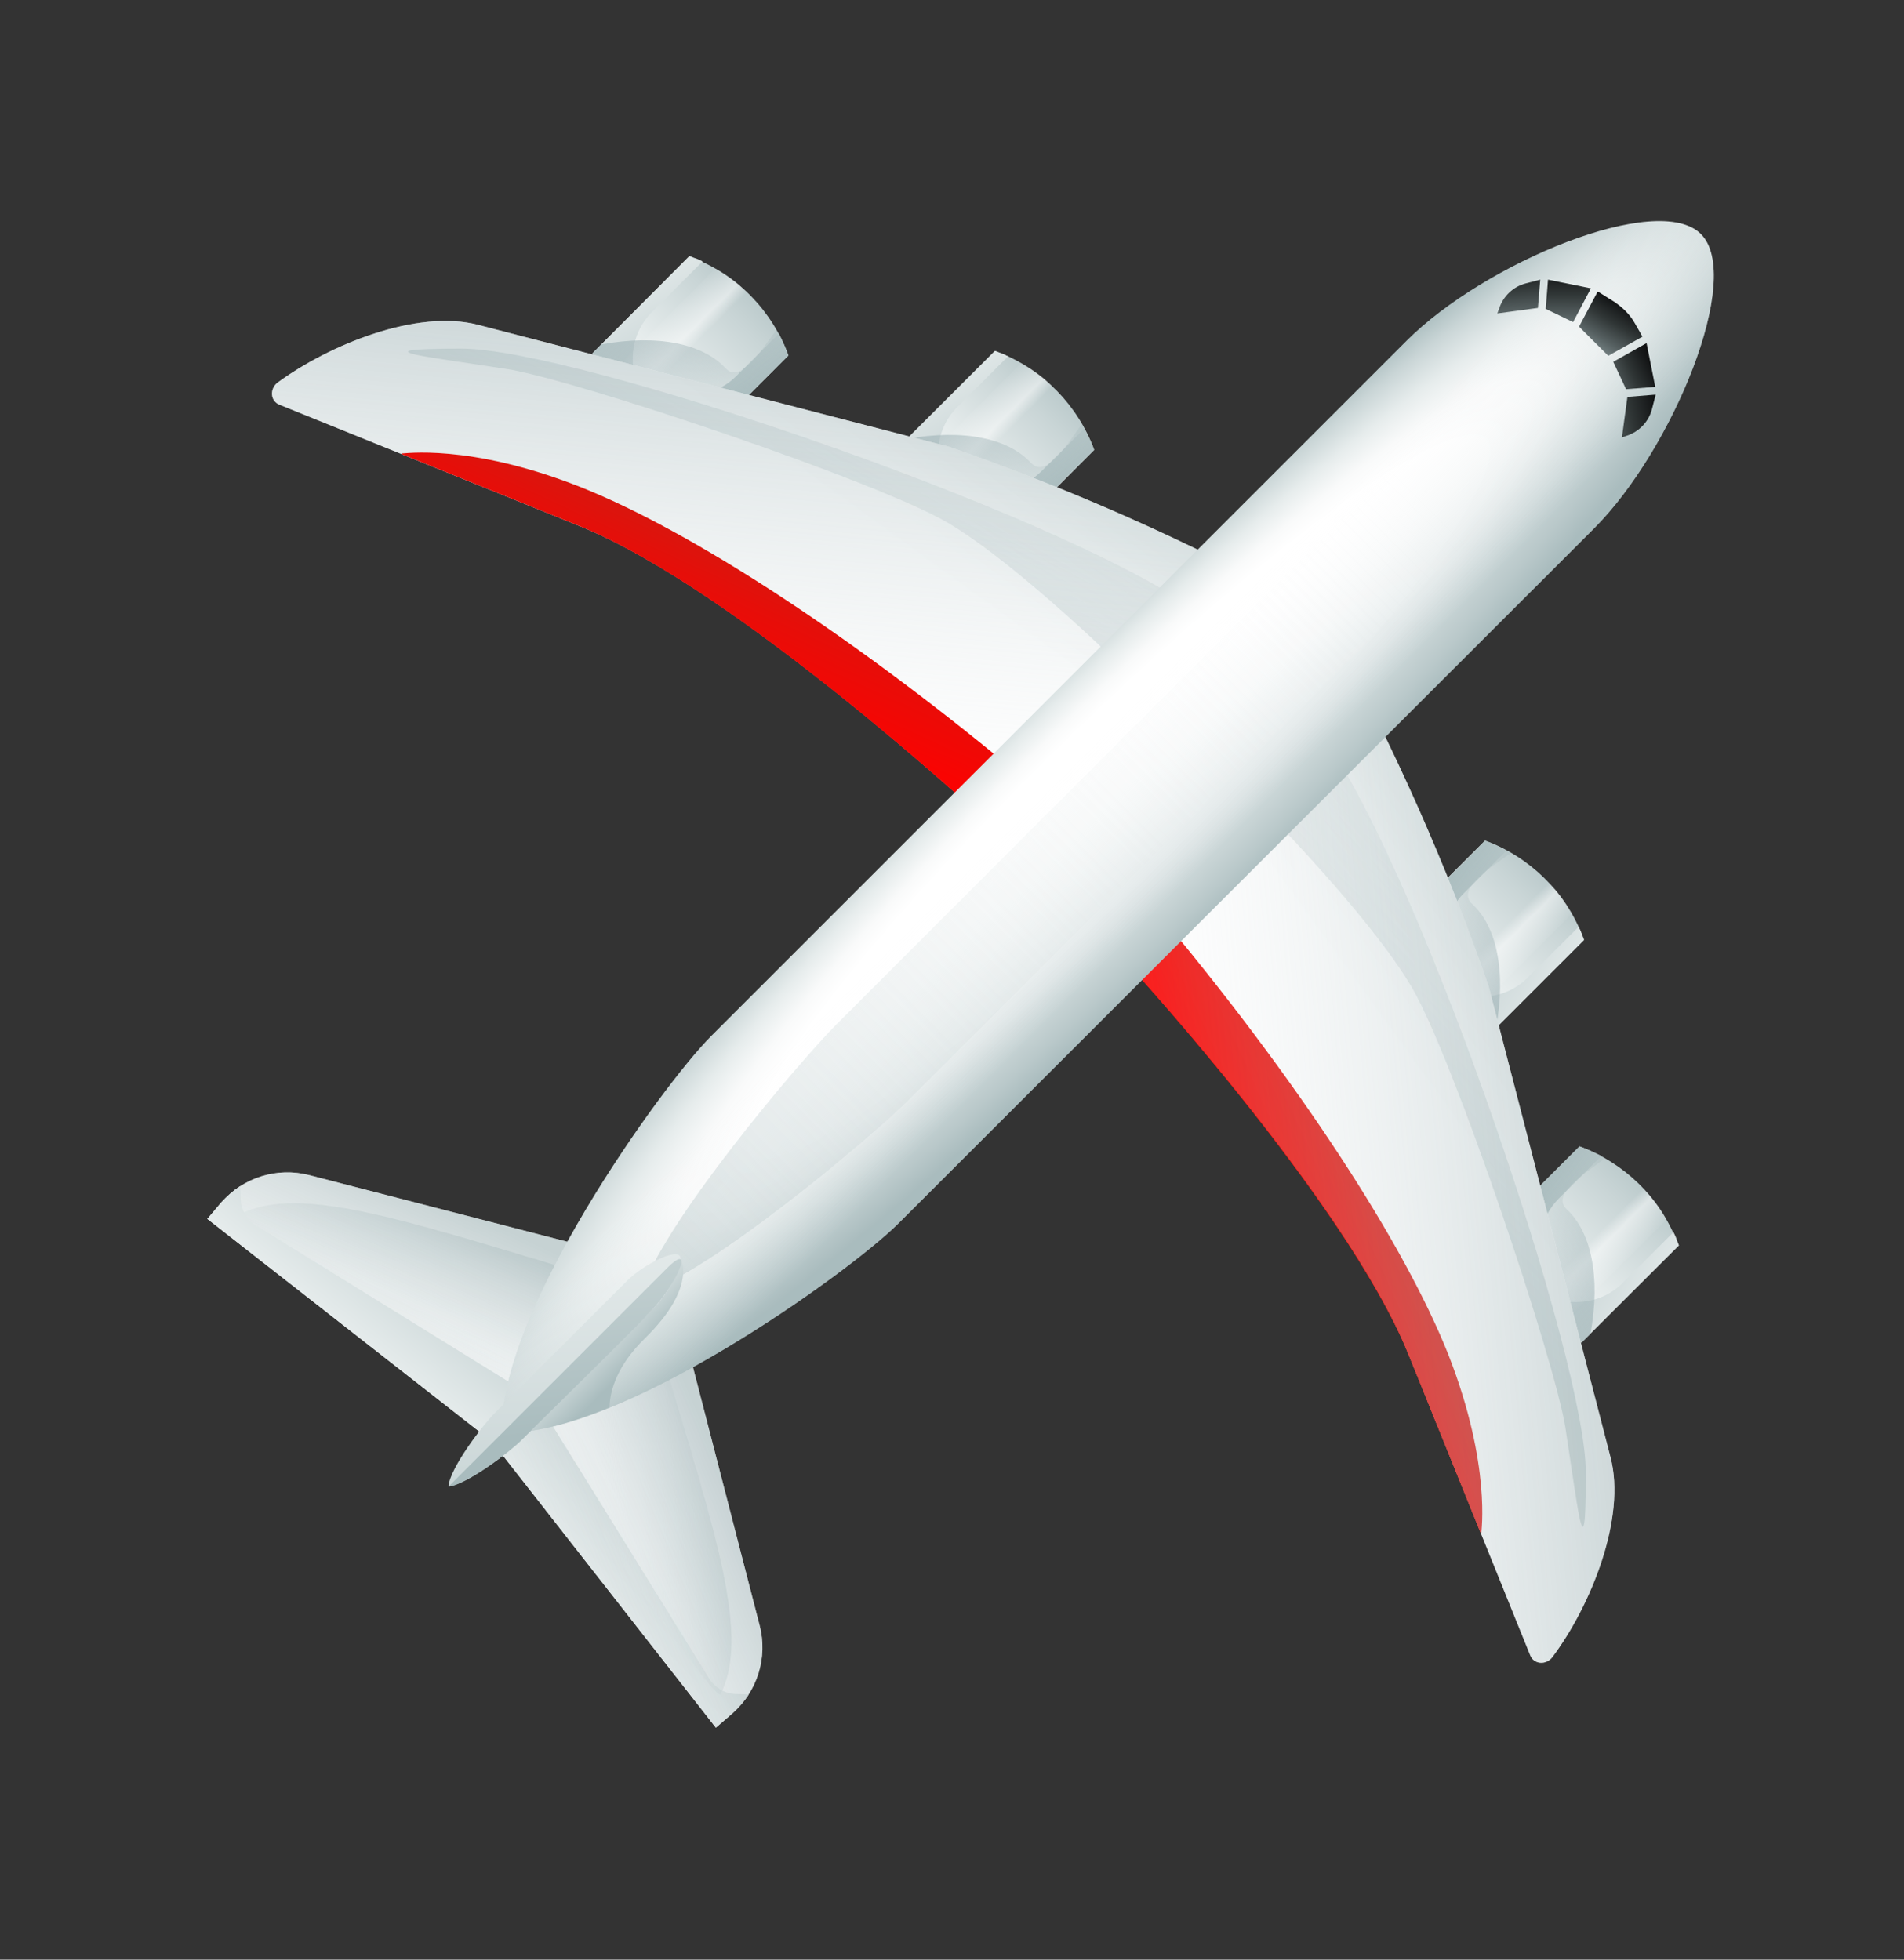 <svg width="34" height="35" viewBox="0 0 34 35" fill="none" xmlns="http://www.w3.org/2000/svg">
<rect x="0" y="0" width="34" height="35" fill="#333333" stroke="none"/>
<path d="M12.327 24.233L13.566 29.034C13.713 29.604 13.525 30.215 13.077 30.599L12.783 30.851L8.797 25.757L10.583 23.735L12.327 24.233Z" fill="url(#paint0_linear_1316_4547)"/>
<path d="M12.669 29.986C12.767 30.141 12.938 30.247 13.126 30.255L13.37 30.263C13.289 30.385 13.191 30.5 13.077 30.605L12.783 30.858L8.797 25.764L9.156 25.364L9.759 25.291L12.669 29.986Z" fill="url(#paint1_linear_1316_4547)"/>
<path d="M12.865 30.262C13.395 29.227 12.791 27.418 11.829 24.215C10.697 20.424 11.055 23.733 11.055 23.733L9.295 25.299C9.303 25.299 12.767 30.45 12.865 30.262Z" fill="url(#paint2_linear_1316_4547)"/>
<path d="M12.327 24.233L13.566 29.034C13.713 29.604 13.525 30.215 13.077 30.599L12.783 30.851L8.797 25.757L10.583 23.735L12.327 24.233Z" fill="url(#paint3_linear_1316_4547)"/>
<path d="M10.322 22.227L5.521 20.988C4.95 20.841 4.339 21.028 3.956 21.477L3.703 21.77L8.798 25.756L10.819 23.971L10.322 22.227Z" fill="url(#paint4_linear_1316_4547)"/>
<path d="M4.29 21.687C5.325 21.158 7.135 21.761 10.338 22.723C14.128 23.855 10.819 23.497 10.819 23.497L9.254 25.258C9.254 25.249 4.102 21.785 4.29 21.687Z" fill="url(#paint5_linear_1316_4547)"/>
<path d="M10.322 22.227L5.521 20.988C4.95 20.841 4.339 21.028 3.956 21.477L3.703 21.77L8.798 25.756L10.819 23.971L10.322 22.227Z" fill="url(#paint6_linear_1316_4547)"/>
<path d="M4.567 21.884C4.412 21.786 4.306 21.615 4.298 21.427L4.29 21.183C4.168 21.264 4.054 21.362 3.948 21.476L3.703 21.77L8.798 25.755L9.197 25.397L9.27 24.794L4.567 21.884Z" fill="url(#paint7_linear_1316_4547)"/>
<path d="M28.205 20.475L26.469 22.211L28.238 23.98L29.974 22.243L29.941 22.162C29.631 21.379 29.004 20.768 28.205 20.475Z" fill="url(#paint8_linear_1316_4547)"/>
<path d="M28.596 20.646L27.838 21.404C27.52 21.722 27.414 22.186 27.561 22.61L27.789 23.254H28.156C28.466 23.254 28.759 23.132 28.979 22.912L29.884 22.007C29.909 22.056 29.933 22.105 29.949 22.162L29.982 22.243L28.238 23.98L26.469 22.211L28.205 20.475C28.343 20.523 28.466 20.581 28.596 20.646Z" fill="url(#paint9_linear_1316_4547)"/>
<path opacity="0.5" d="M27.398 23.141L29.33 21.209C29.493 21.38 29.64 21.568 29.762 21.78L27.904 23.638L27.398 23.141Z" fill="url(#paint10_linear_1316_4547)"/>
<path opacity="0.75" d="M27.977 21.599C28.409 21.999 28.588 22.79 28.401 23.825L28.246 23.98L26.469 22.211L28.205 20.475C28.368 20.532 28.515 20.605 28.661 20.686C28.376 20.915 27.675 21.322 27.977 21.599Z" fill="url(#paint11_linear_1316_4547)"/>
<path d="M26.518 15.012L24.782 16.748L26.55 18.517L28.286 16.78L28.254 16.699C27.944 15.925 27.317 15.305 26.518 15.012Z" fill="url(#paint12_linear_1316_4547)"/>
<path d="M26.901 15.193L26.143 15.951C25.825 16.269 25.719 16.733 25.866 17.157L26.094 17.801H26.461C26.77 17.801 27.064 17.679 27.284 17.459L28.189 16.554C28.213 16.603 28.238 16.652 28.254 16.709L28.286 16.79L26.55 18.526L24.782 16.758L26.518 15.021C26.656 15.062 26.779 15.127 26.901 15.193Z" fill="url(#paint13_linear_1316_4547)"/>
<path opacity="0.5" d="M25.711 17.678L27.643 15.746C27.806 15.917 27.953 16.105 28.075 16.317L26.216 18.175L25.711 17.678Z" fill="url(#paint14_linear_1316_4547)"/>
<path opacity="0.75" d="M26.29 16.146C26.722 16.546 26.901 17.336 26.713 18.372L26.559 18.526L24.79 16.758L26.526 15.021C26.689 15.079 26.836 15.152 26.982 15.233C26.689 15.454 25.98 15.861 26.29 16.146Z" fill="url(#paint15_linear_1316_4547)"/>
<path d="M19.964 17.019C19.964 17.019 24.032 21.404 25.157 24.2L27.325 29.564C27.39 29.727 27.602 29.743 27.716 29.604C28.409 28.683 29.044 27.11 28.759 26.026L26.583 17.614C25.825 15.43 24.887 13.319 23.779 11.305L23.371 10.563L19.223 15.495L19.964 17.019Z" fill="url(#paint16_linear_1316_4547)"/>
<path d="M26.453 27.379L26.436 27.371L25.157 24.208C24.024 21.412 19.965 17.027 19.965 17.027L19.802 16.677L20.535 16.139C23.192 19.285 25.091 22.244 25.866 24.2C26.64 26.181 26.445 27.371 26.453 27.379Z" fill="url(#paint17_linear_1316_4547)"/>
<path d="M23.722 13.302C25.466 15.886 28.319 24.289 28.319 26.311C28.319 28.324 28.148 26.727 27.953 25.496C27.757 24.265 25.964 18.934 25.222 17.654C24.48 16.375 22.5 14.378 22.5 14.378L23.722 13.302Z" fill="url(#paint18_linear_1316_4547)"/>
<path d="M19.964 17.019C19.964 17.019 24.032 21.404 25.157 24.2L27.325 29.564C27.39 29.727 27.602 29.743 27.716 29.604C28.409 28.683 29.044 27.11 28.759 26.026L26.583 17.614C25.825 15.43 24.887 13.319 23.779 11.305L23.371 10.563L19.223 15.495L19.964 17.019Z" fill="url(#paint19_linear_1316_4547)"/>
<path d="M19.541 8.036L17.805 9.773L16.036 8.004L17.772 6.268L17.854 6.3C18.628 6.61 19.247 7.238 19.541 8.036Z" fill="url(#paint20_linear_1316_4547)"/>
<path d="M19.361 7.653L18.603 8.411C18.285 8.729 17.821 8.835 17.397 8.688L16.753 8.46V8.093C16.753 7.784 16.875 7.49 17.095 7.27L18 6.365C17.951 6.341 17.902 6.316 17.845 6.3L17.764 6.268L16.027 8.004L17.796 9.773L19.532 8.036C19.492 7.898 19.427 7.776 19.361 7.653Z" fill="url(#paint21_linear_1316_4547)"/>
<path opacity="0.5" d="M16.875 8.842L18.807 6.911C18.636 6.747 18.448 6.601 18.236 6.479L16.378 8.337L16.875 8.842Z" fill="url(#paint22_linear_1316_4547)"/>
<path opacity="0.75" d="M18.408 8.265C18.008 7.833 17.218 7.654 16.182 7.841L16.027 7.996L17.796 9.765L19.532 8.029C19.475 7.866 19.402 7.719 19.32 7.572C19.1 7.866 18.693 8.575 18.408 8.265Z" fill="url(#paint23_linear_1316_4547)"/>
<path d="M14.079 6.349L12.343 8.085L10.575 6.316L12.311 4.58L12.392 4.613C13.175 4.922 13.786 5.55 14.079 6.349Z" fill="url(#paint24_linear_1316_4547)"/>
<path d="M13.908 5.957L13.15 6.715C12.832 7.033 12.368 7.139 11.944 6.992L11.3 6.764V6.397C11.3 6.087 11.422 5.794 11.642 5.574L12.547 4.669C12.498 4.645 12.449 4.62 12.392 4.604L12.311 4.571L10.575 6.316L12.343 8.084L14.079 6.348C14.03 6.21 13.973 6.087 13.908 5.957Z" fill="url(#paint25_linear_1316_4547)"/>
<path opacity="0.5" d="M11.414 7.156L13.346 5.224C13.175 5.061 12.987 4.914 12.775 4.792L10.917 6.659L11.414 7.156Z" fill="url(#paint26_linear_1316_4547)"/>
<path opacity="0.75" d="M12.955 6.576C12.555 6.144 11.764 5.965 10.729 6.152L10.575 6.315L12.343 8.084L14.079 6.348C14.022 6.185 13.949 6.038 13.867 5.892C13.639 6.177 13.232 6.878 12.955 6.576Z" fill="url(#paint27_linear_1316_4547)"/>
<path d="M17.535 14.589C17.535 14.589 13.15 10.522 10.354 9.397L4.991 7.229C4.828 7.164 4.812 6.952 4.95 6.838C5.88 6.153 7.453 5.517 8.537 5.802L16.949 7.979C19.133 8.737 21.244 9.674 23.258 10.783L23.999 11.19L19.068 15.339L17.535 14.589Z" fill="url(#paint28_linear_1316_4547)"/>
<path d="M21.252 10.831C18.669 9.078 10.257 6.226 8.243 6.226C6.23 6.226 7.828 6.397 9.058 6.592C10.289 6.788 15.62 8.581 16.9 9.323C18.179 10.065 20.176 12.045 20.176 12.045L21.252 10.831Z" fill="url(#paint29_linear_1316_4547)"/>
<path d="M17.535 14.589C17.535 14.589 13.15 10.522 10.354 9.397L4.991 7.229C4.828 7.164 4.812 6.952 4.95 6.838C5.88 6.153 7.453 5.517 8.537 5.802L16.949 7.979C19.133 8.737 21.244 9.674 23.258 10.783L23.999 11.19L19.068 15.339L17.535 14.589Z" fill="url(#paint30_linear_1316_4547)"/>
<path d="M7.175 8.099L7.183 8.115L10.346 9.395C13.142 10.528 17.527 14.587 17.527 14.587L17.878 14.75L18.416 14.017C15.269 11.368 12.31 9.468 10.354 8.694C8.373 7.912 7.183 8.107 7.175 8.099Z" fill="url(#paint31_linear_1316_4547)"/>
<path d="M8.969 25.585C11.031 25.683 15.139 22.756 16.052 21.843C16.965 20.93 27.064 10.839 28.466 9.437C29.868 8.035 31.14 4.946 30.373 4.18C29.607 3.414 26.518 4.685 25.116 6.087C23.714 7.489 13.607 17.597 12.702 18.501C11.797 19.406 8.863 23.522 8.969 25.585Z" fill="url(#paint32_radial_1316_4547)"/>
<path d="M8.969 25.585C11.031 25.683 15.139 22.756 16.052 21.843C16.965 20.93 27.064 10.839 28.466 9.437C29.868 8.035 31.14 4.946 30.373 4.18C29.607 3.414 26.518 4.685 25.116 6.087C23.714 7.489 13.607 17.597 12.702 18.501C11.797 19.406 8.863 23.522 8.969 25.585Z" fill="url(#paint33_linear_1316_4547)"/>
<path d="M11.447 23.107C12.629 22.78 15.563 20.311 16.264 19.61C16.965 18.909 25.711 10.163 26.787 9.087C27.863 8.011 28.197 6.959 27.895 6.658C27.594 6.356 26.542 6.69 25.466 7.766C24.39 8.842 15.644 17.588 14.944 18.289C14.242 18.99 11.773 21.925 11.447 23.107Z" fill="url(#paint34_linear_1316_4547)"/>
<path d="M11.512 23.907C12.506 22.937 12.131 22.415 12.131 22.415L8.961 25.407C8.961 25.463 8.961 25.529 8.961 25.586C9.499 25.61 10.167 25.431 10.884 25.137C10.892 24.836 11.015 24.396 11.512 23.907Z" fill="url(#paint35_linear_1316_4547)"/>
<path d="M8.007 26.547C8.357 26.506 9.123 25.911 9.303 25.732C9.482 25.553 11.406 23.629 11.675 23.36C11.952 23.083 12.245 22.529 12.131 22.423C12.017 22.317 11.463 22.61 11.194 22.879C10.917 23.156 8.993 25.08 8.822 25.251C8.642 25.43 8.039 26.205 8.007 26.547Z" fill="url(#paint36_linear_1316_4547)"/>
<path d="M9.303 25.73C9.482 25.551 11.903 23.171 11.504 23.53C12.066 23.032 12.457 22.095 11.895 22.666C11.332 23.228 8.007 26.554 8.007 26.554C8.349 26.513 9.123 25.91 9.303 25.73Z" fill="url(#paint37_linear_1316_4547)"/>
<path d="M28.808 6.462L29.037 6.951L29.558 6.91L29.403 6.128L28.808 6.462Z" fill="url(#paint38_linear_1316_4547)"/>
<path d="M28.091 5.753L28.409 5.15L27.643 4.995L27.602 5.517L28.091 5.753Z" fill="url(#paint39_linear_1316_4547)"/>
<path d="M29.02 5.548C28.963 5.491 28.89 5.434 28.817 5.385L28.531 5.206L28.197 5.834L28.36 5.997L28.556 6.192L28.719 6.355L29.33 6.013L29.2 5.785C29.151 5.695 29.094 5.622 29.02 5.548Z" fill="url(#paint40_linear_1316_4547)"/>
<path d="M29.061 7.089L28.963 7.814L29.053 7.781C29.273 7.708 29.444 7.529 29.501 7.301L29.566 7.048L29.061 7.089Z" fill="url(#paint41_linear_1316_4547)"/>
<path d="M27.504 4.995L27.252 5.06C27.023 5.117 26.844 5.289 26.771 5.509L26.738 5.598L27.463 5.5L27.504 4.995Z" fill="url(#paint42_linear_1316_4547)"/>
<defs>
<linearGradient id="paint0_linear_1316_4547" x1="14.073" y1="25.997" x2="8.664" y2="28.948" gradientUnits="userSpaceOnUse">
<stop offset="0.493" stop-color="white"/>
<stop offset="0.586" stop-color="#F9FAFA"/>
<stop offset="0.716" stop-color="#E6ECEC"/>
<stop offset="0.867" stop-color="#C9D5D6"/>
<stop offset="1" stop-color="#A9BCBE"/>
</linearGradient>
<linearGradient id="paint1_linear_1316_4547" x1="8.874" y1="30.216" x2="13.628" y2="25.463" gradientUnits="userSpaceOnUse">
<stop stop-color="white"/>
<stop offset="0.184" stop-color="#F9FAFA"/>
<stop offset="0.44" stop-color="#E6ECEC"/>
<stop offset="0.738" stop-color="#C9D5D6"/>
<stop offset="1" stop-color="#A9BCBE"/>
</linearGradient>
<linearGradient id="paint2_linear_1316_4547" x1="10.574" y1="26.45" x2="13.427" y2="26.206" gradientUnits="userSpaceOnUse">
<stop offset="0.001" stop-color="white" stop-opacity="0"/>
<stop offset="0.188" stop-color="#F7F8F9" stop-opacity="0.093"/>
<stop offset="0.484" stop-color="#E0E7E7" stop-opacity="0.241"/>
<stop offset="0.851" stop-color="#BAC9CB" stop-opacity="0.425"/>
<stop offset="1" stop-color="#A9BCBE" stop-opacity="0.5"/>
</linearGradient>
<linearGradient id="paint3_linear_1316_4547" x1="5.822" y1="29.725" x2="13.06" y2="26.72" gradientUnits="userSpaceOnUse">
<stop offset="0.001" stop-color="white" stop-opacity="0"/>
<stop offset="0.189" stop-color="#FBFCFC" stop-opacity="0.094"/>
<stop offset="0.378" stop-color="#EFF2F3" stop-opacity="0.188"/>
<stop offset="0.566" stop-color="#DBE2E3" stop-opacity="0.283"/>
<stop offset="0.754" stop-color="#BFCCCE" stop-opacity="0.377"/>
<stop offset="0.941" stop-color="#9BAFB2" stop-opacity="0.47"/>
<stop offset="1" stop-color="#8EA5A8" stop-opacity="0.5"/>
</linearGradient>
<linearGradient id="paint4_linear_1316_4547" x1="8.563" y1="20.486" x2="5.613" y2="25.895" gradientUnits="userSpaceOnUse">
<stop offset="0.493" stop-color="white"/>
<stop offset="0.586" stop-color="#F9FAFA"/>
<stop offset="0.716" stop-color="#E6ECEC"/>
<stop offset="0.867" stop-color="#C9D5D6"/>
<stop offset="1" stop-color="#A9BCBE"/>
</linearGradient>
<linearGradient id="paint5_linear_1316_4547" x1="7.519" y1="24.661" x2="8.553" y2="21.597" gradientUnits="userSpaceOnUse">
<stop offset="0.001" stop-color="white" stop-opacity="0"/>
<stop offset="0.188" stop-color="#F7F8F9" stop-opacity="0.093"/>
<stop offset="0.484" stop-color="#E0E7E7" stop-opacity="0.241"/>
<stop offset="0.851" stop-color="#BAC9CB" stop-opacity="0.425"/>
<stop offset="1" stop-color="#A9BCBE" stop-opacity="0.5"/>
</linearGradient>
<linearGradient id="paint6_linear_1316_4547" x1="4.744" y1="28.378" x2="7.9" y2="21.477" gradientUnits="userSpaceOnUse">
<stop offset="0.001" stop-color="white" stop-opacity="0"/>
<stop offset="0.22" stop-color="#FCFCFC" stop-opacity="0.11"/>
<stop offset="0.404" stop-color="#F1F4F4" stop-opacity="0.201"/>
<stop offset="0.574" stop-color="#E0E6E7" stop-opacity="0.287"/>
<stop offset="0.737" stop-color="#C7D3D4" stop-opacity="0.368"/>
<stop offset="0.893" stop-color="#A8BABC" stop-opacity="0.446"/>
<stop offset="1" stop-color="#8EA5A8" stop-opacity="0.5"/>
</linearGradient>
<linearGradient id="paint7_linear_1316_4547" x1="4.691" y1="25.766" x2="8.223" y2="21.392" gradientUnits="userSpaceOnUse">
<stop stop-color="white"/>
<stop offset="0.184" stop-color="#F9FAFA"/>
<stop offset="0.44" stop-color="#E6ECEC"/>
<stop offset="0.738" stop-color="#C9D5D6"/>
<stop offset="1" stop-color="#A9BCBE"/>
</linearGradient>
<linearGradient id="paint8_linear_1316_4547" x1="26.506" y1="23.958" x2="29.813" y2="20.652" gradientUnits="userSpaceOnUse">
<stop stop-color="white"/>
<stop offset="0.184" stop-color="#F9FAFA"/>
<stop offset="0.44" stop-color="#E6ECEC"/>
<stop offset="0.738" stop-color="#C9D5D6"/>
<stop offset="1" stop-color="#A9BCBE"/>
</linearGradient>
<linearGradient id="paint9_linear_1316_4547" x1="32.01" y1="24.694" x2="27.093" y2="21.449" gradientUnits="userSpaceOnUse">
<stop stop-color="white"/>
<stop offset="0.184" stop-color="#F9FAFA"/>
<stop offset="0.44" stop-color="#E6ECEC"/>
<stop offset="0.738" stop-color="#C9D5D6"/>
<stop offset="1" stop-color="#A9BCBE"/>
</linearGradient>
<linearGradient id="paint10_linear_1316_4547" x1="28.373" y1="22.19" x2="28.899" y2="22.716" gradientUnits="userSpaceOnUse">
<stop stop-color="white" stop-opacity="0"/>
<stop offset="0.296" stop-color="white"/>
<stop offset="1" stop-color="white" stop-opacity="0"/>
</linearGradient>
<linearGradient id="paint11_linear_1316_4547" x1="29.802" y1="23.465" x2="27.064" y2="21.186" gradientUnits="userSpaceOnUse">
<stop stop-color="#99AFB3"/>
<stop offset="0.704" stop-color="#93A9AD" stop-opacity="0.296"/>
<stop offset="1" stop-color="#8EA5A8" stop-opacity="0"/>
</linearGradient>
<linearGradient id="paint12_linear_1316_4547" x1="24.818" y1="18.498" x2="28.124" y2="15.191" gradientUnits="userSpaceOnUse">
<stop stop-color="white"/>
<stop offset="0.184" stop-color="#F9FAFA"/>
<stop offset="0.44" stop-color="#E6ECEC"/>
<stop offset="0.738" stop-color="#C9D5D6"/>
<stop offset="1" stop-color="#A9BCBE"/>
</linearGradient>
<linearGradient id="paint13_linear_1316_4547" x1="30.322" y1="19.235" x2="25.404" y2="15.99" gradientUnits="userSpaceOnUse">
<stop stop-color="white"/>
<stop offset="0.184" stop-color="#F9FAFA"/>
<stop offset="0.44" stop-color="#E6ECEC"/>
<stop offset="0.738" stop-color="#C9D5D6"/>
<stop offset="1" stop-color="#A9BCBE"/>
</linearGradient>
<linearGradient id="paint14_linear_1316_4547" x1="26.685" y1="16.73" x2="27.21" y2="17.256" gradientUnits="userSpaceOnUse">
<stop stop-color="white" stop-opacity="0"/>
<stop offset="0.296" stop-color="white"/>
<stop offset="1" stop-color="white" stop-opacity="0"/>
</linearGradient>
<linearGradient id="paint15_linear_1316_4547" x1="28.114" y1="18.006" x2="25.376" y2="15.728" gradientUnits="userSpaceOnUse">
<stop stop-color="#99AFB3"/>
<stop offset="0.704" stop-color="#93A9AD" stop-opacity="0.296"/>
<stop offset="1" stop-color="#8EA5A8" stop-opacity="0"/>
</linearGradient>
<linearGradient id="paint16_linear_1316_4547" x1="20.332" y1="23.862" x2="31.418" y2="15.82" gradientUnits="userSpaceOnUse">
<stop offset="0.493" stop-color="white"/>
<stop offset="0.586" stop-color="#F9FAFA"/>
<stop offset="0.716" stop-color="#E6ECEC"/>
<stop offset="0.867" stop-color="#C9D5D6"/>
<stop offset="1" stop-color="#A9BCBE"/>
</linearGradient>
<linearGradient id="paint17_linear_1316_4547" x1="21.834" y1="22.514" x2="25.841" y2="20.683" gradientUnits="userSpaceOnUse">
<stop stop-color="#FF0000"/>
<stop offset="0.219" stop-color="#F90402"/>
<stop offset="0.523" stop-color="#E60E09"/>
<stop offset="0.877" stop-color="#C92014"/>
<stop offset="1" stop-color="#BD2719"/>
</linearGradient>
<linearGradient id="paint18_linear_1316_4547" x1="35.932" y1="10.896" x2="24.765" y2="21.411" gradientUnits="userSpaceOnUse">
<stop offset="0.001" stop-color="white" stop-opacity="0"/>
<stop offset="0.188" stop-color="#F7F8F9" stop-opacity="0.093"/>
<stop offset="0.484" stop-color="#E0E7E7" stop-opacity="0.241"/>
<stop offset="0.851" stop-color="#BAC9CB" stop-opacity="0.425"/>
<stop offset="1" stop-color="#A9BCBE" stop-opacity="0.5"/>
</linearGradient>
<linearGradient id="paint19_linear_1316_4547" x1="18.211" y1="20.783" x2="28.971" y2="19.805" gradientUnits="userSpaceOnUse">
<stop offset="0.001" stop-color="white" stop-opacity="0"/>
<stop offset="0.154" stop-color="#F7F8F9" stop-opacity="0.077"/>
<stop offset="0.397" stop-color="#E0E6E7" stop-opacity="0.198"/>
<stop offset="0.699" stop-color="#BAC8CA" stop-opacity="0.349"/>
<stop offset="1" stop-color="#8EA5A8" stop-opacity="0.5"/>
</linearGradient>
<linearGradient id="paint20_linear_1316_4547" x1="16.061" y1="9.741" x2="19.367" y2="6.435" gradientUnits="userSpaceOnUse">
<stop stop-color="white"/>
<stop offset="0.184" stop-color="#F9FAFA"/>
<stop offset="0.44" stop-color="#E6ECEC"/>
<stop offset="0.738" stop-color="#C9D5D6"/>
<stop offset="1" stop-color="#A9BCBE"/>
</linearGradient>
<linearGradient id="paint21_linear_1316_4547" x1="15.325" y1="4.238" x2="18.57" y2="9.155" gradientUnits="userSpaceOnUse">
<stop stop-color="white"/>
<stop offset="0.184" stop-color="#F9FAFA"/>
<stop offset="0.44" stop-color="#E6ECEC"/>
<stop offset="0.738" stop-color="#C9D5D6"/>
<stop offset="1" stop-color="#A9BCBE"/>
</linearGradient>
<linearGradient id="paint22_linear_1316_4547" x1="17.829" y1="7.874" x2="17.304" y2="7.348" gradientUnits="userSpaceOnUse">
<stop stop-color="white" stop-opacity="0"/>
<stop offset="0.296" stop-color="white"/>
<stop offset="1" stop-color="white" stop-opacity="0"/>
</linearGradient>
<linearGradient id="paint23_linear_1316_4547" x1="16.554" y1="6.446" x2="18.833" y2="9.184" gradientUnits="userSpaceOnUse">
<stop stop-color="#99AFB3"/>
<stop offset="0.704" stop-color="#93A9AD" stop-opacity="0.296"/>
<stop offset="1" stop-color="#8EA5A8" stop-opacity="0"/>
</linearGradient>
<linearGradient id="paint24_linear_1316_4547" x1="10.602" y1="8.053" x2="13.909" y2="4.746" gradientUnits="userSpaceOnUse">
<stop stop-color="white"/>
<stop offset="0.184" stop-color="#F9FAFA"/>
<stop offset="0.44" stop-color="#E6ECEC"/>
<stop offset="0.738" stop-color="#C9D5D6"/>
<stop offset="1" stop-color="#A9BCBE"/>
</linearGradient>
<linearGradient id="paint25_linear_1316_4547" x1="9.867" y1="2.549" x2="13.112" y2="7.466" gradientUnits="userSpaceOnUse">
<stop stop-color="white"/>
<stop offset="0.184" stop-color="#F9FAFA"/>
<stop offset="0.44" stop-color="#E6ECEC"/>
<stop offset="0.738" stop-color="#C9D5D6"/>
<stop offset="1" stop-color="#A9BCBE"/>
</linearGradient>
<linearGradient id="paint26_linear_1316_4547" x1="12.371" y1="6.186" x2="11.845" y2="5.66" gradientUnits="userSpaceOnUse">
<stop stop-color="white" stop-opacity="0"/>
<stop offset="0.296" stop-color="white"/>
<stop offset="1" stop-color="white" stop-opacity="0"/>
</linearGradient>
<linearGradient id="paint27_linear_1316_4547" x1="11.096" y1="4.756" x2="13.374" y2="7.494" gradientUnits="userSpaceOnUse">
<stop stop-color="#99AFB3"/>
<stop offset="0.704" stop-color="#93A9AD" stop-opacity="0.296"/>
<stop offset="1" stop-color="#8EA5A8" stop-opacity="0"/>
</linearGradient>
<linearGradient id="paint28_linear_1316_4547" x1="10.692" y1="14.221" x2="18.735" y2="3.135" gradientUnits="userSpaceOnUse">
<stop offset="0.493" stop-color="white"/>
<stop offset="0.586" stop-color="#F9FAFA"/>
<stop offset="0.716" stop-color="#E6ECEC"/>
<stop offset="0.867" stop-color="#C9D5D6"/>
<stop offset="1" stop-color="#A9BCBE"/>
</linearGradient>
<linearGradient id="paint29_linear_1316_4547" x1="18.805" y1="0.036" x2="13.479" y2="10.034" gradientUnits="userSpaceOnUse">
<stop offset="0.001" stop-color="white" stop-opacity="0"/>
<stop offset="0.188" stop-color="#F7F8F9" stop-opacity="0.093"/>
<stop offset="0.484" stop-color="#E0E7E7" stop-opacity="0.241"/>
<stop offset="0.851" stop-color="#BAC9CB" stop-opacity="0.425"/>
<stop offset="1" stop-color="#A9BCBE" stop-opacity="0.5"/>
</linearGradient>
<linearGradient id="paint30_linear_1316_4547" x1="13.772" y1="16.343" x2="14.75" y2="5.584" gradientUnits="userSpaceOnUse">
<stop offset="0.001" stop-color="white" stop-opacity="0"/>
<stop offset="0.154" stop-color="#F7F8F9" stop-opacity="0.077"/>
<stop offset="0.397" stop-color="#E0E6E7" stop-opacity="0.198"/>
<stop offset="0.699" stop-color="#BAC8CA" stop-opacity="0.349"/>
<stop offset="1" stop-color="#8EA5A8" stop-opacity="0.5"/>
</linearGradient>
<linearGradient id="paint31_linear_1316_4547" x1="12.041" y1="12.717" x2="13.871" y2="8.71" gradientUnits="userSpaceOnUse">
<stop stop-color="#FF0000"/>
<stop offset="0.219" stop-color="#F90402"/>
<stop offset="0.523" stop-color="#E60E09"/>
<stop offset="0.877" stop-color="#C92014"/>
<stop offset="1" stop-color="#BD2719"/>
</linearGradient>
<radialGradient id="paint32_radial_1316_4547" cx="0" cy="0" r="1" gradientUnits="userSpaceOnUse" gradientTransform="translate(19.969 14.235) rotate(-44.255) scale(18.106 2.748)">
<stop offset="0.493" stop-color="white"/>
<stop offset="0.586" stop-color="#F9FAFA"/>
<stop offset="0.716" stop-color="#E6ECEC"/>
<stop offset="0.867" stop-color="#C9D5D6"/>
<stop offset="1" stop-color="#A9BCBE"/>
</radialGradient>
<linearGradient id="paint33_linear_1316_4547" x1="18.675" y1="13.896" x2="20.868" y2="16.089" gradientUnits="userSpaceOnUse">
<stop offset="0.001" stop-color="white" stop-opacity="0"/>
<stop offset="0.188" stop-color="#F7F8F9" stop-opacity="0.093"/>
<stop offset="0.484" stop-color="#E0E7E7" stop-opacity="0.241"/>
<stop offset="0.851" stop-color="#BAC9CB" stop-opacity="0.425"/>
<stop offset="1" stop-color="#A9BCBE" stop-opacity="0.5"/>
</linearGradient>
<linearGradient id="paint34_linear_1316_4547" x1="25.929" y1="8.626" x2="10.388" y2="24.167" gradientUnits="userSpaceOnUse">
<stop offset="0.001" stop-color="white" stop-opacity="0"/>
<stop offset="0.188" stop-color="#F7F8F9" stop-opacity="0.093"/>
<stop offset="0.484" stop-color="#E0E7E7" stop-opacity="0.241"/>
<stop offset="0.851" stop-color="#BAC9CB" stop-opacity="0.425"/>
<stop offset="1" stop-color="#A9BCBE" stop-opacity="0.5"/>
</linearGradient>
<linearGradient id="paint35_linear_1316_4547" x1="9.653" y1="23.096" x2="11.091" y2="24.559" gradientUnits="userSpaceOnUse">
<stop stop-color="white"/>
<stop offset="0.184" stop-color="#F9FAFA"/>
<stop offset="0.44" stop-color="#E6ECEC"/>
<stop offset="0.738" stop-color="#C9D5D6"/>
<stop offset="1" stop-color="#A9BCBE"/>
</linearGradient>
<linearGradient id="paint36_linear_1316_4547" x1="9.79" y1="13.987" x2="10.272" y2="31.528" gradientUnits="userSpaceOnUse">
<stop stop-color="white"/>
<stop offset="0.184" stop-color="#F9FAFA"/>
<stop offset="0.44" stop-color="#E6ECEC"/>
<stop offset="0.738" stop-color="#C9D5D6"/>
<stop offset="1" stop-color="#A9BCBE"/>
</linearGradient>
<linearGradient id="paint37_linear_1316_4547" x1="8.734" y1="12.007" x2="10.194" y2="25.568" gradientUnits="userSpaceOnUse">
<stop stop-color="white"/>
<stop offset="0.184" stop-color="#F9FAFA"/>
<stop offset="0.44" stop-color="#E6ECEC"/>
<stop offset="0.738" stop-color="#C9D5D6"/>
<stop offset="1" stop-color="#A9BCBE"/>
</linearGradient>
<linearGradient id="paint38_linear_1316_4547" x1="29.866" y1="6.341" x2="28.226" y2="7.105" gradientUnits="userSpaceOnUse">
<stop/>
<stop offset="0.11" stop-color="#060606"/>
<stop offset="0.263" stop-color="#161819"/>
<stop offset="0.441" stop-color="#303636"/>
<stop offset="0.639" stop-color="#555F60"/>
<stop offset="0.85" stop-color="#849394"/>
<stop offset="1" stop-color="#A9BCBE"/>
</linearGradient>
<linearGradient id="paint39_linear_1316_4547" x1="28.013" y1="4.419" x2="28.003" y2="6.314" gradientUnits="userSpaceOnUse">
<stop/>
<stop offset="0.11" stop-color="#060606"/>
<stop offset="0.263" stop-color="#161819"/>
<stop offset="0.441" stop-color="#303636"/>
<stop offset="0.639" stop-color="#555F60"/>
<stop offset="0.85" stop-color="#849394"/>
<stop offset="1" stop-color="#A9BCBE"/>
</linearGradient>
<linearGradient id="paint40_linear_1316_4547" x1="29.221" y1="5.161" x2="28.325" y2="6.567" gradientUnits="userSpaceOnUse">
<stop/>
<stop offset="0.11" stop-color="#060606"/>
<stop offset="0.263" stop-color="#161819"/>
<stop offset="0.441" stop-color="#303636"/>
<stop offset="0.639" stop-color="#555F60"/>
<stop offset="0.85" stop-color="#849394"/>
<stop offset="1" stop-color="#A9BCBE"/>
</linearGradient>
<linearGradient id="paint41_linear_1316_4547" x1="30.063" y1="7.252" x2="27.944" y2="7.65" gradientUnits="userSpaceOnUse">
<stop/>
<stop offset="0.11" stop-color="#060606"/>
<stop offset="0.263" stop-color="#161819"/>
<stop offset="0.441" stop-color="#303636"/>
<stop offset="0.639" stop-color="#555F60"/>
<stop offset="0.85" stop-color="#849394"/>
<stop offset="1" stop-color="#A9BCBE"/>
</linearGradient>
<linearGradient id="paint42_linear_1316_4547" x1="27.041" y1="4.247" x2="27.194" y2="6.255" gradientUnits="userSpaceOnUse">
<stop/>
<stop offset="0.11" stop-color="#060606"/>
<stop offset="0.263" stop-color="#161819"/>
<stop offset="0.441" stop-color="#303636"/>
<stop offset="0.639" stop-color="#555F60"/>
<stop offset="0.85" stop-color="#849394"/>
<stop offset="1" stop-color="#A9BCBE"/>
</linearGradient>
</defs>
</svg>
